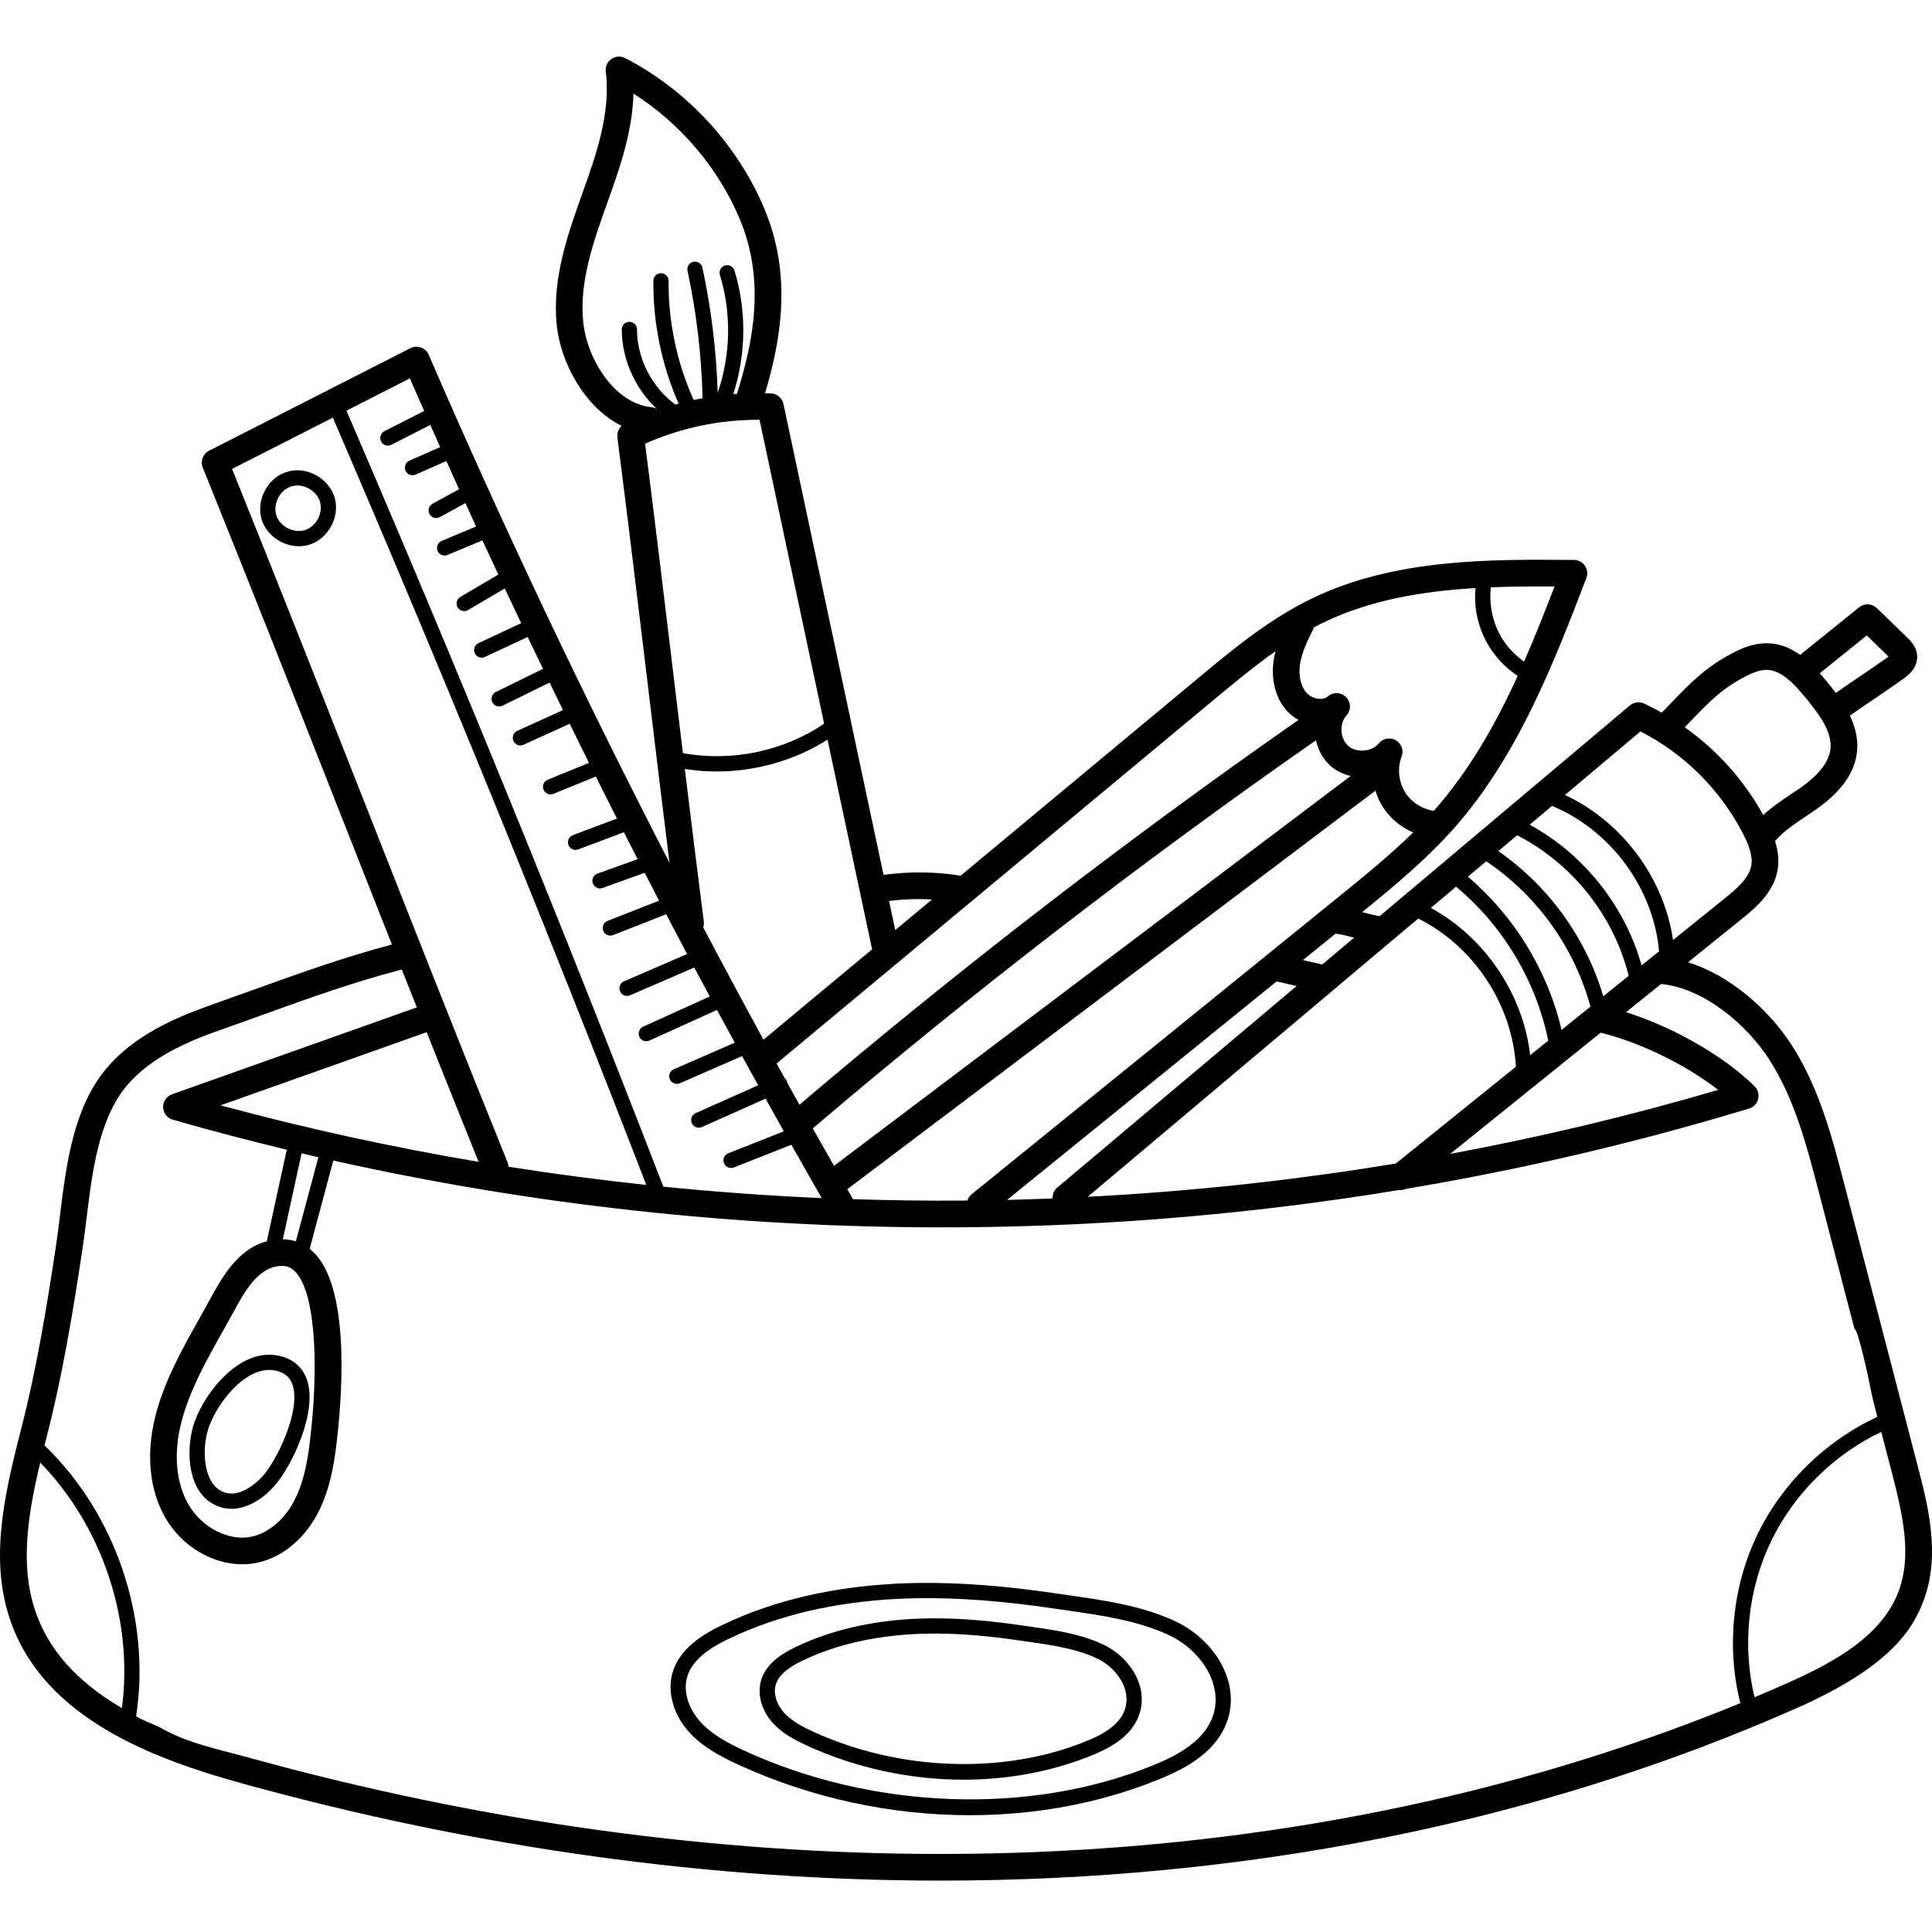 <svg height="512pt" viewBox="0 -15 512 512" width="512pt" xmlns="http://www.w3.org/2000/svg"><path d="m508.172 373.352-19.395-74.496c-3.277-12.582-6.664-25.59-14.016-36.984-5.84-9.043-16.016-18.336-27.43-21.852l14.164-11.418c3.379-2.723 8.484-6.84 9.578-12.961.48-2.711.09-5.336-.656-7.727 2.074-2.484 4.945-4.418 7.977-6.445 1.039-.695 2.078-1.391 3.094-2.113 6.57-4.676 10.051-9.629 10.637-15.152.367-3.445-.508-6.676-1.875-9.559 2.363-1.676 4.445-3.082 6.457-4.438 2.371-1.598 4.824-3.25 7.754-5.359 1.043-.75 3.809-2.742 3.598-6.121-.145-2.367-1.758-3.93-2.531-4.68l-8.148-7.898c-1.281-1.246-3.289-1.336-4.68-.215l-15.648 12.617c-2.465-1.77-5.266-2.992-8.535-3.082-3.648-.094-6.832 1.297-9.215 2.523-7.277 3.758-11.465 8.125-16.312 13.176-.828.863-1.691 1.762-2.602 2.691-1.523-.859-3.078-1.668-4.672-2.414-1.246-.582-2.719-.387-3.77.5l-66.336 55.852c-1.266-.215-2.906-.633-4.504-1.043-.043-.008-.082-.02-.125-.031 8.5-6.898 17.172-14.078 24.598-22.52 16.859-19.176 26.406-44.059 34.824-66.012.418-1.082.273-2.301-.379-3.258-.652-.957-1.73-1.531-2.891-1.543-22.34-.188-47.656-.398-69.652 10.305-11.312 5.508-20.957 13.531-30.285 21.289l-62.629 52.098c-.066-.016-.121-.039-.188-.051-6.715-1.051-13.512-1.102-20.23-.18l-26.523-124.797c-.336-1.574-1.691-2.727-3.301-2.797-.523-.023-1.051-.031-1.578-.047 4.301-14.457 7.148-31.273-.117-48.738-7.09-17.031-20.566-31.641-36.973-40.082-1.168-.602-2.574-.504-3.645.25-1.078.754-1.645 2.043-1.477 3.348 1.418 10.977-2.762 22.637-6.117 32.008-3.832 10.703-8.176 22.836-6.875 35.172 1.098 10.398 7.672 21.984 17.203 26.695-.836.762-1.277 1.895-1.129 3.055 2.887 22.555 5.457 43.918 7.941 64.582 1.871 15.566 3.793 31.539 5.859 48.117-22.805-44.188-44.156-89.199-63.805-134.598-.391-.895-1.129-1.59-2.047-1.918-.918-.332-1.934-.27-2.801.172l-53.359 27.172c-1.633.832-2.359 2.773-1.672 4.473 12.941 32.027 25.223 63.203 37.098 93.352 4.285 10.883 8.629 21.906 13.031 33.047-12.59 3.316-24.832 7.715-36.691 11.988-3.625 1.309-7.258 2.617-10.91 3.902-9.688 3.402-20.598 8.078-28.066 16.949-8.785 10.438-10.645 25.531-12.285 38.852-.352 2.883-.688 5.609-1.082 8.211-2.367 15.629-5.039 32.273-9.301 48.777-4.863 18.824-8.387 35.719-2.289 51.816 9.371 24.734 37.395 35.316 60.758 41.773 62.34 17.234 124.797 25.797 185.27 25.797 80.805 0 158.059-15.293 226.707-45.637 24.582-10.863 30.938-20.691 33.91-28.871 4.395-12.074 1.008-25.074-1.711-35.523zm-219.91-71.188 87.586-73.746c14.738 7.352 24.949 22.82 25.883 39.273l-31.828 25.652c-26.934 4.457-54.188 7.391-81.641 8.82zm50.062-57.078 5.309 1.215-63.445 53.418c-.879.742-1.293 1.82-1.238 2.887-4.02.16-8.047.289-12.074.383zm47.551-25.109c12.426 10.348 21.188 24.953 24.426 40.805l-4.785 3.859c-1.891-16.223-11.98-31.215-26.328-39.035zm7.984-6.727c13.449 9.004 23.422 22.883 27.613 38.527l-7.645 6.16c-3.68-15.723-12.516-30.145-24.82-40.598zm30.332 45.418c10.703 2.668 22.66 8.566 31.145 15.172-23.344 6.848-47.043 12.492-71.008 16.953zm.699-9.641c-4.59-15.512-14.539-29.262-27.82-38.477l4.973-4.188c14.629 7.484 25.609 21.277 29.566 37.246zm-13.59-50.461c15.527 6.461 26.836 21.699 28.367 38.492 0 .016.008.031.008.051l-2.5 2.012c-.223.141-.422.309-.605.492l-1.527 1.23c-4.438-15.781-15.289-29.426-29.656-37.297zm83.402-45.168 5.777 5.602c-.047.035-.098.07-.148.109-2.84 2.047-5.246 3.668-7.574 5.234-1.949 1.312-3.969 2.676-6.246 4.289-.793-1.055-1.566-2.008-2.246-2.84-.641-.789-1.309-1.586-2-2.367zm-46.613 22.664c4.773-4.977 8.223-8.57 14.453-11.785 2.422-1.25 4.199-1.801 5.777-1.742 3.945.109 7.469 4.043 10.465 7.719 3.453 4.242 6.785 8.758 6.312 13.199-.355 3.344-2.949 6.758-7.707 10.145-.957.68-1.941 1.336-2.926 1.996-2.453 1.641-4.953 3.324-7.188 5.395-5.082-9.223-12.238-17.191-20.793-23.258.547-.566 1.086-1.125 1.605-1.668zm-13.352 2.773c11.656 5.961 21.281 15.562 27.25 27.242 1.246 2.438 2.613 5.586 2.125 8.324-.578 3.246-3.668 5.965-7.055 8.695l-13.684 11.027c-2.422-16.547-13.508-31.371-28.637-38.449zm-84.332 61.762-5.102-1.164 8.629-6.996c1.211.113 3.066.566 4.93 1.043zm4.398-17.961-97.312 78.859c-.551.449-.926 1.027-1.133 1.656-.512.008-1.027.023-1.543.027-9.613.062-19.207-.078-28.781-.387-.043-.09-.074-.184-.125-.273-.453-.785-.902-1.582-1.355-2.371l139.949-105.609c.453 1.5 1.094 2.938 1.93 4.258 1.906 3.016 4.777 5.395 8.059 6.816-6.191 6.082-13.023 11.621-19.688 17.023zm-6.055-41.461c.574 2.711 1.953 5.148 3.957 6.875 1.469 1.27 3.273 2.145 5.223 2.598l-136.91 103.312c-1.883-3.301-3.758-6.609-5.625-9.926 42.602-36.262 87.449-70.844 133.355-102.859zm63.227-40.754c-2.57 6.66-5.207 13.352-8.086 19.926-2.75-1.957-5.066-4.559-6.602-7.527-1.906-3.688-2.676-8.031-2.199-12.176 5.703-.227 11.371-.254 16.887-.223zm-20.953.426c-.43 4.75.477 9.562 2.676 13.828 1.984 3.832 4.93 7.086 8.504 9.441-5.816 12.73-12.688 24.902-21.934 35.418-.105.117-.215.23-.32.352-3.047-.453-5.895-2.266-7.543-4.867-1.766-2.793-2.137-6.445-.965-9.535.613-1.621-.039-3.445-1.539-4.312s-3.406-.52-4.504.824c-.875 1.07-2.301 1.766-3.902 1.906-1.602.137-3.125-.301-4.172-1.207-1.051-.902-1.707-2.344-1.805-3.949-.098-1.605.383-3.117 1.312-4.141 1.258-1.383 1.223-3.508-.086-4.844-1.305-1.34-3.426-1.43-4.84-.207-1.324 1.145-4.074.73-5.551-.836-1.645-1.746-2.32-4.684-1.805-7.855.531-3.273 2.148-6.504 3.727-9.637.758-.402 1.527-.797 2.301-1.176 12.527-6.098 26.527-8.383 40.445-9.203zm-69.309 29.57c5.273-4.383 10.652-8.855 16.324-12.84-.184.707-.348 1.422-.465 2.152-.867 5.328.492 10.504 3.637 13.836.859.91 1.848 1.645 2.902 2.223-45.508 31.766-89.969 66.043-132.242 101.973-1.078-1.93-2.152-3.863-3.223-5.797-.027-.172-.07-.344-.145-.512-.125-.281-.312-.516-.527-.703-.727-1.309-1.445-2.613-2.168-3.922zm-74.707 52.949-9.75 8.113-1.637-7.699c3.781-.492 7.59-.621 11.387-.414zm-92.434-152.938c-1.133-10.734 2.746-21.57 6.5-32.051 2.969-8.293 6.535-18.254 6.801-28.574 12.457 7.91 22.57 19.801 28.227 33.387 6.785 16.305 3.488 32.445-.797 46.184-.328.023-.652.039-.98.066 3.406-10.531 3.57-22.168.316-32.734-.328-1.066-1.457-1.664-2.523-1.336-1.066.328-1.664 1.457-1.336 2.523 3.102 10.078 2.859 21.215-.582 31.195-.352-11.137-1.707-22.273-4.051-33.156-.234-1.09-1.312-1.781-2.402-1.547s-1.781 1.309-1.547 2.398c2.387 11.07 3.719 22.41 3.992 33.738-.789.148-1.578.305-2.363.473-4.449-9.863-6.746-20.738-6.641-31.555.008-1.113-.887-2.027-2-2.039-.008 0-.016 0-.023 0-1.105 0-2.008.895-2.016 2-.109 11.148 2.199 22.348 6.684 32.559-.293.078-.586.164-.879.246-6.195-4.594-10.117-12.164-10.141-19.895-.004-1.113-.906-2.016-2.02-2.016-.004 0-.004 0-.008 0-1.113.004-2.016.91-2.012 2.023.023 7.934 3.574 15.727 9.355 21.121-.453-.285-.969-.484-1.535-.539-9.457-.906-16.953-12.352-18.02-22.473zm16.383 32.156c9.523-4.238 19.898-6.391 30.332-6.336l17.117 80.527c-10.762 7.328-24.625 10.191-37.43 7.805-.812-6.719-1.613-13.363-2.402-19.926-2.391-19.891-4.859-40.434-7.617-62.07zm15.559 126.641c-1.781-13.895-3.438-27.34-5.031-40.445 2.789.449 5.617.672 8.453.672 10.316 0 20.691-2.93 29.367-8.438l11.73 55.18c.027.129.07.246.109.367l-28.809 23.965c-5.398-9.871-10.723-19.797-15.977-29.762.156-.484.223-1.004.156-1.539zm-74.109-135.324-10.531 5.379c-.992.508-1.387 1.723-.879 2.719.355.699 1.066 1.102 1.801 1.102.309 0 .621-.07.914-.223l10.324-5.27c.867 1.965 1.746 3.926 2.621 5.887l-8.145 3.578c-1.023.449-1.484 1.641-1.039 2.66.332.758 1.074 1.211 1.852 1.211.27 0 .547-.055.812-.172l8.168-3.59c1.113 2.484 2.223 4.973 3.348 7.457l-7.023 3.855c-.98.535-1.336 1.762-.801 2.742.367.668 1.059 1.047 1.773 1.047.328 0 .664-.082.969-.25l6.762-3.711c.941 2.066 1.883 4.137 2.832 6.203l-9.113 3.812c-1.027.43-1.516 1.613-1.082 2.645.32.773 1.07 1.242 1.863 1.242.258 0 .523-.051.777-.16l9.234-3.863c1.395 3.023 2.805 6.043 4.215 9.066l-10.062 5.922c-.961.566-1.281 1.805-.719 2.766.379.637 1.051.992 1.742.992.348 0 .703-.09 1.023-.277l9.723-5.723c1.441 3.07 2.898 6.137 4.352 9.203l-11.305 5.285c-1.012.469-1.445 1.672-.977 2.684.344.734 1.074 1.164 1.832 1.164.285 0 .578-.062.855-.191l11.32-5.289c1.344 2.82 2.699 5.633 4.055 8.449l-12.5 6.133c-1 .492-1.414 1.703-.922 2.703.352.715 1.066 1.129 1.812 1.129.301 0 .602-.066.891-.203l12.473-6.121c1.176 2.43 2.359 4.859 3.543 7.289l-12.125 5.508c-1.016.461-1.465 1.66-1 2.672.336.746 1.07 1.188 1.84 1.188.277 0 .562-.059.832-.184l12.234-5.559c1.695 3.461 3.398 6.914 5.117 10.367l-10.941 4.461c-1.031.418-1.527 1.598-1.105 2.629.316.785 1.074 1.258 1.871 1.258.254 0 .512-.047.762-.148l11.223-4.578c1.855 3.719 3.719 7.43 5.598 11.133l-11.676 4.391c-1.043.395-1.57 1.559-1.176 2.602.305.812 1.074 1.312 1.891 1.312.234 0 .477-.043.707-.133l12.094-4.547c1.211 2.379 2.418 4.758 3.637 7.133l-10.648 3.832c-1.051.379-1.594 1.535-1.215 2.586.297.824 1.074 1.336 1.898 1.336.227 0 .461-.039.684-.121l11.152-4.012c1.266 2.461 2.535 4.922 3.812 7.379l-13.656 5.363c-1.035.406-1.547 1.578-1.141 2.617.312.797 1.074 1.281 1.879 1.281.246 0 .496-.043.738-.141l14.062-5.523c1.84 3.52 3.684 7.039 5.543 10.547l-16.711 7.227c-1.023.441-1.492 1.633-1.051 2.656.328.762 1.074 1.219 1.855 1.219.266 0 .539-.055.801-.168l17.012-7.359c1.363 2.562 2.73 5.121 4.102 7.676l-17.652 7.996c-1.016.461-1.465 1.656-1.004 2.672.336.746 1.07 1.188 1.84 1.188.277 0 .562-.059.832-.184l17.898-8.105c1.562 2.895 3.137 5.785 4.711 8.672l-16.156 7.051c-1.023.445-1.492 1.633-1.043 2.656.328.762 1.07 1.215 1.852 1.215.27 0 .543-.055.805-.172l16.48-7.191c1.414 2.586 2.844 5.156 4.27 7.734l-16.566 7.375c-1.02.453-1.477 1.648-1.023 2.664.332.754 1.07 1.199 1.844 1.199.277 0 .555-.055.82-.176l16.887-7.516c1.605 2.891 3.219 5.773 4.836 8.652l-14.723 5.82c-1.035.41-1.543 1.586-1.133 2.621.312.797 1.074 1.277 1.879 1.277.246 0 .496-.043.742-.141l15.23-6.023c2.664 4.727 5.344 9.438 8.039 14.137-14.047-.605-28.039-1.625-41.973-3.023-26.559-68.773-54.797-137.938-83.973-205.645l16.805-8.555c1.254 2.875 2.527 5.75 3.789 8.621zm-50.906 15.375 26.707-13.602c28.848 66.953 56.777 135.332 83.066 203.344-12.23-1.301-24.406-2.91-36.527-4.824-.016-.387-.086-.777-.238-1.156-12.941-32.027-25.223-63.207-37.102-93.359-11.508-29.219-23.398-59.402-35.906-90.402zm-13.488 252.828c2.121-8.418 6.59-16.387 10.906-24.098.863-1.531 1.719-3.062 2.559-4.594l.332-.605c3.117-5.703 6.648-12.164 12.809-12.324 1.531-.043 2.688.477 3.781 1.684 5.664 6.25 5.918 27.289 3.66 45.367-.617 4.945-1.613 10.668-4.328 15.613-2.59 4.723-6.68 8.109-10.93 9.059-6.086 1.355-13.355-2.344-16.914-8.602-3.258-5.734-3.926-13.367-1.875-21.5zm26.941-48.68 4.973-22.789c1.484.348 2.965.703 4.449 1.043l-5.969 22.293c-1.094-.355-2.25-.531-3.453-.547zm-16.492-35.496 54.609-19.387c4.508 11.332 9.094 22.789 13.762 34.359-23.043-3.895-45.863-8.875-68.371-14.973zm-48.613 135.379c-4.66-12.297-2.754-25.797.812-40.695 16.445 16.863 24.742 41.695 21.645 65.043-10.039-5.863-18.402-13.641-22.457-24.348zm56.035 37.469c-7.828-2.164-16.422-3.855-23.391-7.934-.773-.449-6.477-2.68-6.41-3.109 3.965-25.816-5.461-53.59-24.293-71.688.195-.758.387-1.516.582-2.281 4.164-16.125 6.938-32.934 9.445-49.488.41-2.695.75-5.469 1.113-8.402 1.516-12.344 3.238-26.336 10.672-35.164 6.375-7.57 16.215-11.746 25.004-14.836 3.672-1.289 7.324-2.605 10.965-3.918 12.52-4.516 24.383-8.777 36.914-12.02 1.32 3.336 2.645 6.676 3.977 10.031l-64.883 23.035c-1.445.512-2.395 1.902-2.348 3.438s1.078 2.863 2.555 3.289c10.008 2.879 20.086 5.516 30.215 7.961l-5.297 24.258c-7.766 2.066-11.941 9.695-15.098 15.469l-.328.602c-.824 1.508-1.672 3.02-2.52 4.535-4.547 8.109-9.25 16.496-11.598 25.82-2.496 9.91-1.578 19.402 2.586 26.723 4.355 7.656 12.5 12.457 20.461 12.457 1.391 0 2.777-.145 4.133-.449 6.301-1.402 11.98-5.98 15.59-12.555 3.305-6.023 4.484-12.859 5.145-18.141 1.484-11.887 3.93-40.656-5.438-50.988-.496-.547-1.027-1.023-1.574-1.465l6.266-23.398c52.617 11.746 106.641 17.707 161.215 17.707 1.773 0 3.555-.008 5.328-.02 39.051-.277 77.797-3.594 115.922-9.887.625.07 1.266-.035 1.855-.305 30.758-5.156 61.109-12.258 90.879-21.277 1.191-.363 2.105-1.328 2.406-2.535.297-1.211-.062-2.492-.949-3.367-8.16-8.039-21.32-15.555-34.055-19.637l9.277-7.477c11.543 1.156 22.828 10.973 28.617 19.941 6.738 10.441 9.98 22.891 13.113 34.934 1.789 6.871 3.582 13.742 5.371 20.617 1.379 5.301 2.762 10.605 4.141 15.91.941 0 3.875 13.672 4.133 15.121.496 2.777 1.23 5.48 1.941 8.215-13.715 6.328-25.219 17.559-31.785 31.156-6.633 13.73-8.246 29.906-4.535 44.699-6.137 2.516-12.328 4.914-18.574 7.188-30.348 11.062-61.742 19.184-93.586 24.566-32.941 5.566-66.363 8.211-99.77 8.211-59.832 0-121.672-8.484-183.391-25.543zm437.359-44.316c-4.383 12.051-17.07 19.051-30.125 24.82-2.703 1.195-5.426 2.359-8.152 3.504-3.297-13.727-1.73-28.664 4.406-41.371 6.062-12.547 16.598-22.953 29.184-28.941l2.777 10.66c3.035 11.664 5.277 22.074 1.91 31.328zm0 0"/><path d="m76.613 109.887c-.219.055-.418.141-.598.254-.211.008-.426.051-.633.133-4.867 1.863-7.633 7.816-5.926 12.738 1.398 4.027 5.582 6.742 9.781 6.742.93 0 1.859-.133 2.762-.414 4.973-1.551 8.117-7.316 6.727-12.336-1.391-5.02-7.051-8.348-12.113-7.117zm4.188 15.598c-2.934.91-6.52-.898-7.527-3.797-1.008-2.902.688-6.543 3.555-7.645.125-.047.242-.105.352-.176.129-.004.258-.023.387-.055 2.984-.727 6.449 1.312 7.266 4.27.82 2.961-1.102 6.488-4.031 7.402zm0 0"/><path d="m58.184 384.328c1.016.348 2.066.52 3.145.52 3.855 0 7.984-2.188 11.535-6.227 4.387-4.996 11.367-19.367 8.504-27.895-1.16-3.449-3.789-5.688-7.605-6.469-10.844-2.223-20.512 11.164-22.652 18.961-1.816 6.602-1.5 18.168 7.074 21.109zm-3.18-20.039c1.812-6.594 9.992-17.703 17.945-16.078 2.426.496 3.883 1.707 4.586 3.801 2.293 6.828-4.227 19.98-7.707 23.941-2.645 3.008-6.75 5.785-10.336 4.555-5.578-1.914-5.977-10.809-4.488-16.219zm0 0"/><path d="m311.27 414.559c-8.781-4.047-18.59-5.449-28.074-6.805-1.141-.164-2.277-.324-3.402-.492-13.508-1.992-25.328-2.887-36.121-2.766-17.289.215-32.961 3.121-46.59 8.641-1.992.809-3.973 1.684-5.883 2.605-4.633 2.238-11.012 5.961-12.941 12.426-1.512 5.055.113 11.074 4.234 15.711 3.602 4.047 8.383 6.578 13.02 8.715 19.418 8.941 40.648 13.453 61.484 13.453 17.305 0 34.344-3.109 49.84-9.383 4.016-1.621 8.633-3.734 12.496-7.109 5.199-4.543 7.566-10.48 6.668-16.711-1.078-7.48-6.859-14.66-14.73-18.285zm5.402 31.957c-3.406 2.977-7.648 4.91-11.348 6.406-32.656 13.207-74.086 11.68-108.121-3.996-4.238-1.953-8.586-4.238-11.691-7.73-2.508-2.82-4.715-7.418-3.387-11.871 1.477-4.938 6.887-8.039 10.828-9.945 1.836-.883 3.734-1.727 5.648-2.5 13.156-5.328 28.336-8.137 45.117-8.344 10.582-.117 22.191.762 35.488 2.723 1.129.168 2.27.328 3.414.492 9.199 1.316 18.711 2.676 26.957 6.477 6.66 3.066 11.535 9.031 12.426 15.195.707 4.898-1.137 9.43-5.332 13.094zm0 0"/><path d="m292.156 420.715c-5.996-2.766-12.645-3.715-19.074-4.633-.77-.109-1.535-.223-2.293-.332-9.137-1.344-17.129-1.961-24.422-1.867-11.719.145-22.352 2.113-31.602 5.863-1.352.547-2.699 1.145-4 1.773-3.23 1.559-7.684 4.164-9.059 8.77-1.082 3.617.066 7.914 2.992 11.203 2.504 2.812 5.793 4.559 8.98 6.027 13.156 6.059 27.547 9.117 41.668 9.117 11.734 0 23.285-2.113 33.797-6.363 2.754-1.113 5.926-2.566 8.598-4.902 3.676-3.211 5.348-7.418 4.711-11.84-.762-5.254-4.801-10.285-10.297-12.816zm2.926 21.613c-2.219 1.941-5.012 3.215-7.453 4.199-21.82 8.828-49.508 7.801-72.262-2.676-2.785-1.285-5.641-2.785-7.648-5.043-1.977-2.219-2.816-5.109-2.141-7.363.918-3.074 4.402-5.062 6.941-6.289 1.223-.59 2.488-1.152 3.762-1.668 8.781-3.555 18.918-5.43 30.133-5.566.449-.008.898-.008 1.355-.008 6.719 0 14.074.602 22.43 1.832.766.109 1.535.223 2.312.332 6.141.879 12.492 1.785 17.957 4.305 4.285 1.973 7.418 5.793 7.984 9.723.441 3.07-.723 5.91-3.371 8.223zm0 0"/></svg>